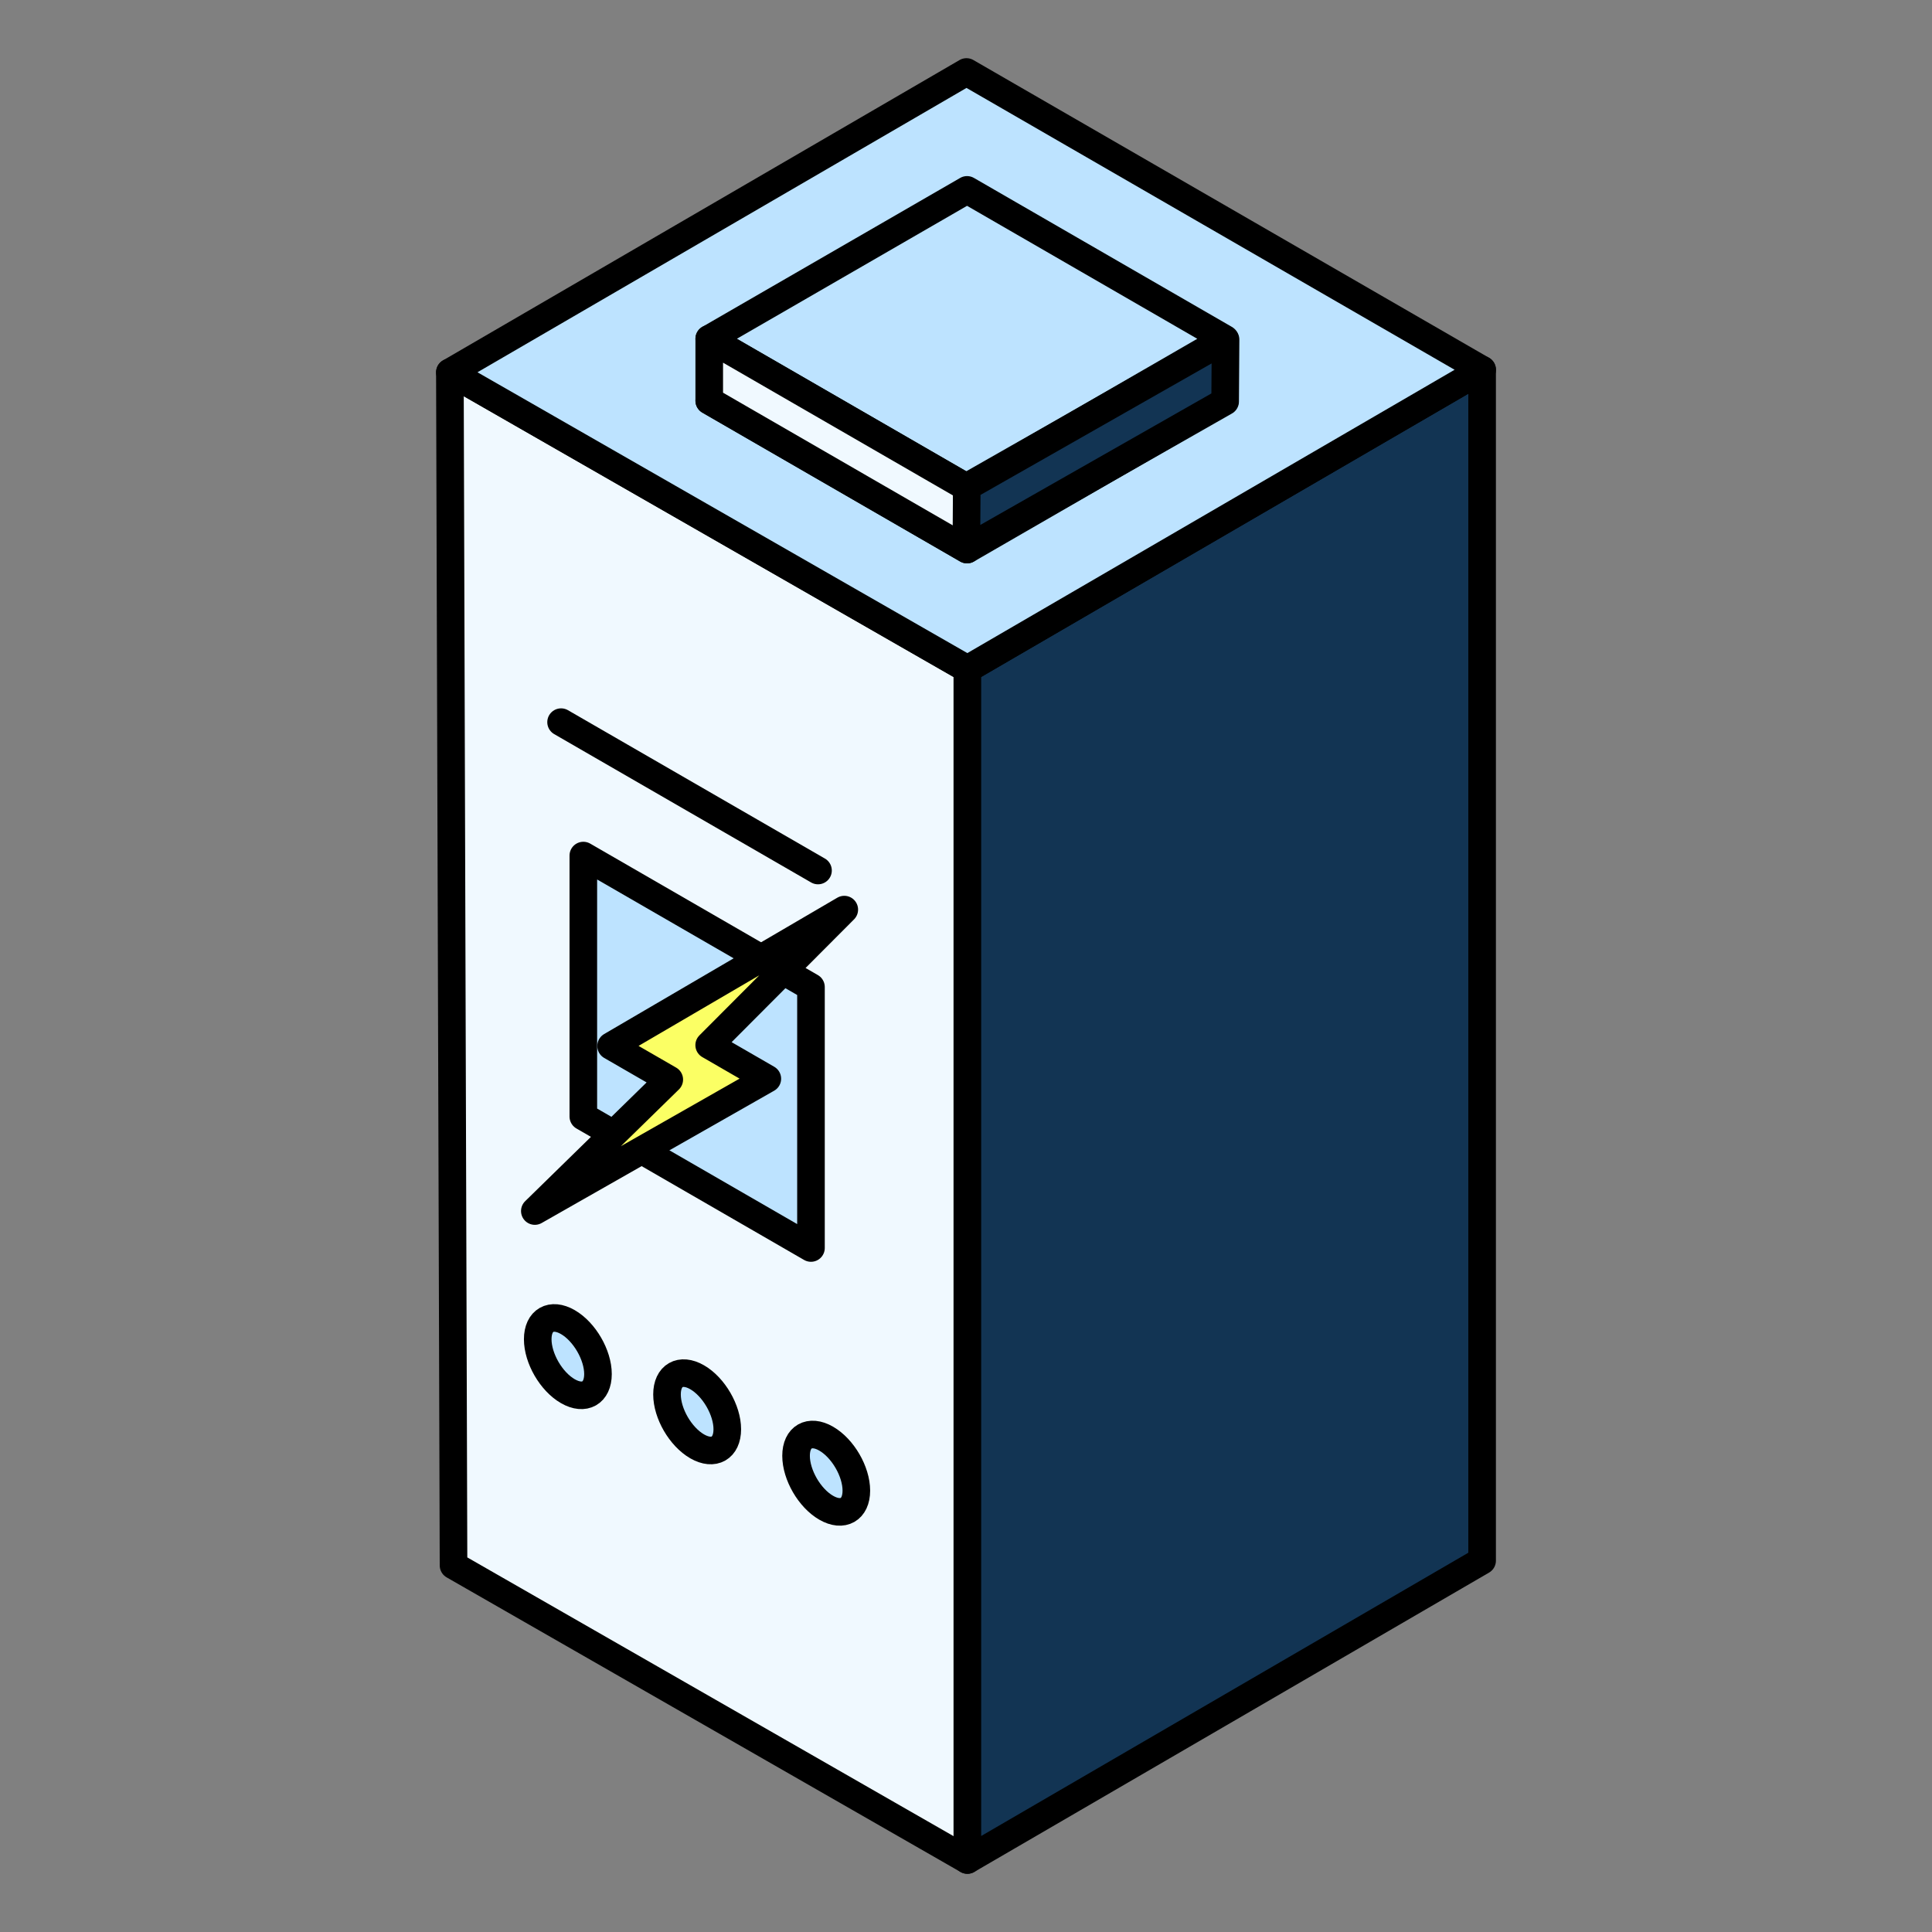<svg xmlns="http://www.w3.org/2000/svg" width="70" height="70" xml:space="preserve"><rect width="100%" height="100%" fill="#808080" stroke="none"/><path fill="#F0F9FF" d="M-703.7-560.509l18.75,10.749v43.151l-18.618-10.673L-703.7-560.509z" transform="translate(720 574)"/><path stroke="#000" stroke-linecap="round" stroke-linejoin="round" d="M-703.7-560.509 l18.75,10.749v43.151l-18.618-10.673L-703.7-560.509z" fill="none" transform="translate(720 574)"/><path fill="#123453" d="M-684.95-549.76l18.65-10.844v43.15l-18.65,10.845V-549.76z" transform="translate(720 574)"/><path stroke="#000" stroke-linecap="round" stroke-linejoin="round" d="M-684.95-549.76 l18.65-10.844v43.15l-18.65,10.845V-549.76z" fill="none" transform="translate(720 574)"/><path fill="#BDE3FF" d="M-703.7-560.509l18.717-10.883l18.684,10.788l-18.65,10.844L-703.7-560.509z" transform="translate(720 574)"/><path stroke="#000" stroke-linecap="round" stroke-linejoin="round" d="M-703.7-560.509 l18.717-10.883l18.684,10.788l-18.65,10.844L-703.7-560.509z" fill="none" transform="translate(720 574)"/><path fill="#123453" d="M-684.962-564.876l-9.341,5.394l9.341,5.394l9.342-5.394L-684.962-564.876z" transform="translate(720 574)"/><path stroke="#000" stroke-linecap="round" stroke-linejoin="round" d="M-684.962-564.876 l-9.341,5.394l9.341,5.394l9.342-5.394L-684.962-564.876z" fill="none" transform="translate(720 574)"/><path fill="#BDE3FF" d="M-684.962-567.12l-9.341,5.395l9.341,5.394l9.342-5.394L-684.962-567.12z" transform="translate(720 574)"/><path stroke="#000" stroke-linecap="round" stroke-linejoin="round" d="M-684.962-567.12 l-9.341,5.395l9.341,5.394l9.342-5.394L-684.962-567.12z" fill="none" transform="translate(720 574)"/><path fill="#F0F9FF" d="M-694.303-561.726v2.243l9.341,5.394v-2.243L-694.303-561.726z" transform="translate(720 574)"/><path stroke="#000" stroke-linecap="round" stroke-linejoin="round" d="M-694.303-561.726 v2.243l9.341,5.394v-2.243L-694.303-561.726z" fill="none" transform="translate(720 574)"/><path fill="#123453" d="M-675.596-561.695l-0.015,2.242l-9.376,5.336l0.015-2.243L-675.596-561.695z" transform="translate(720 574)"/><path stroke="#000" stroke-linecap="round" stroke-linejoin="round" d="M-675.596-561.695 l-0.015,2.242l-9.376,5.336l0.015-2.243L-675.596-561.695z" fill="none" transform="translate(720 574)"/><path fill="#F0F9FF" d="M-699.671-547.835l9.309,5.375" transform="translate(720 574)"/><path stroke="#000" stroke-linecap="round" stroke-linejoin="round" d="M-699.671-547.835 l9.309,5.375" fill="none" transform="translate(720 574)"/><path fill="#BDE3FF" d="M-698.334-524.216c0,0.691-0.489,0.969-1.092,0.621c-0.604-0.348-1.091-1.19-1.091-1.882 s0.487-0.969,1.091-0.621C-698.823-525.75-698.334-524.906-698.334-524.216z" transform="translate(720 574)"/><path stroke="#000" stroke-linecap="round" stroke-linejoin="round" d="M-698.334-524.216 c0,0.691-0.489,0.969-1.092,0.621c-0.604-0.348-1.091-1.19-1.091-1.882s0.487-0.969,1.091-0.621 C-698.823-525.75-698.334-524.906-698.334-524.216z" fill="none" transform="translate(720 574)"/><path fill="#BDE3FF" d="M-693.649-522.217c0,0.691-0.488,0.969-1.092,0.621c-0.603-0.348-1.092-1.189-1.092-1.881 s0.489-0.97,1.092-0.622C-694.138-523.751-693.649-522.907-693.649-522.217z" transform="translate(720 574)"/><path stroke="#000" stroke-linecap="round" stroke-linejoin="round" d="M-693.649-522.217c0,0.691-0.488,0.969-1.092,0.621c-0.603-0.348-1.092-1.189-1.092-1.881s0.489-0.97,1.092-0.622 C-694.138-523.751-693.649-522.907-693.649-522.217z" fill="none" transform="translate(720 574)"/><path fill="#BDE3FF" d="M-688.973-519.992c0,0.69-0.489,0.969-1.093,0.62c-0.603-0.348-1.091-1.19-1.091-1.882 c0-0.69,0.488-0.969,1.091-0.621C-689.462-521.526-688.973-520.684-688.973-519.992z" transform="translate(720 574)"/><path stroke="#000" stroke-linecap="round" stroke-linejoin="round" d="M-688.973-519.992 c0,0.69-0.489,0.969-1.093,0.62c-0.603-0.348-1.091-1.19-1.091-1.882c0-0.69,0.488-0.969,1.091-0.621 C-689.462-521.526-688.973-520.684-688.973-519.992z" fill="none" transform="translate(720 574)"/><path fill="#BDE3FF" d="M-690.617-528.783l-8.248-4.763v-9.455l8.248,4.763V-528.783z" transform="translate(720 574)"/><path stroke="#000" stroke-linecap="round" stroke-linejoin="round" d="M-690.617-528.783 l-8.248-4.763v-9.455l8.248,4.763V-528.783z" fill="none" transform="translate(720 574)"/><path fill="#FBFF64" d="M-700.622-530.122l8.424-4.794l-2.107-1.217l4.895-4.91l-8.449,4.941l2.108,1.217 L-700.622-530.122" transform="translate(720 574)"/><path stroke="#000" stroke-linecap="round" stroke-linejoin="round" d="M-700.622-530.122l8.424-4.794l-2.107-1.217l4.895-4.91l-8.449,4.941l2.108,1.217L-700.622-530.122" fill="none" transform="translate(720 574)"/></svg>